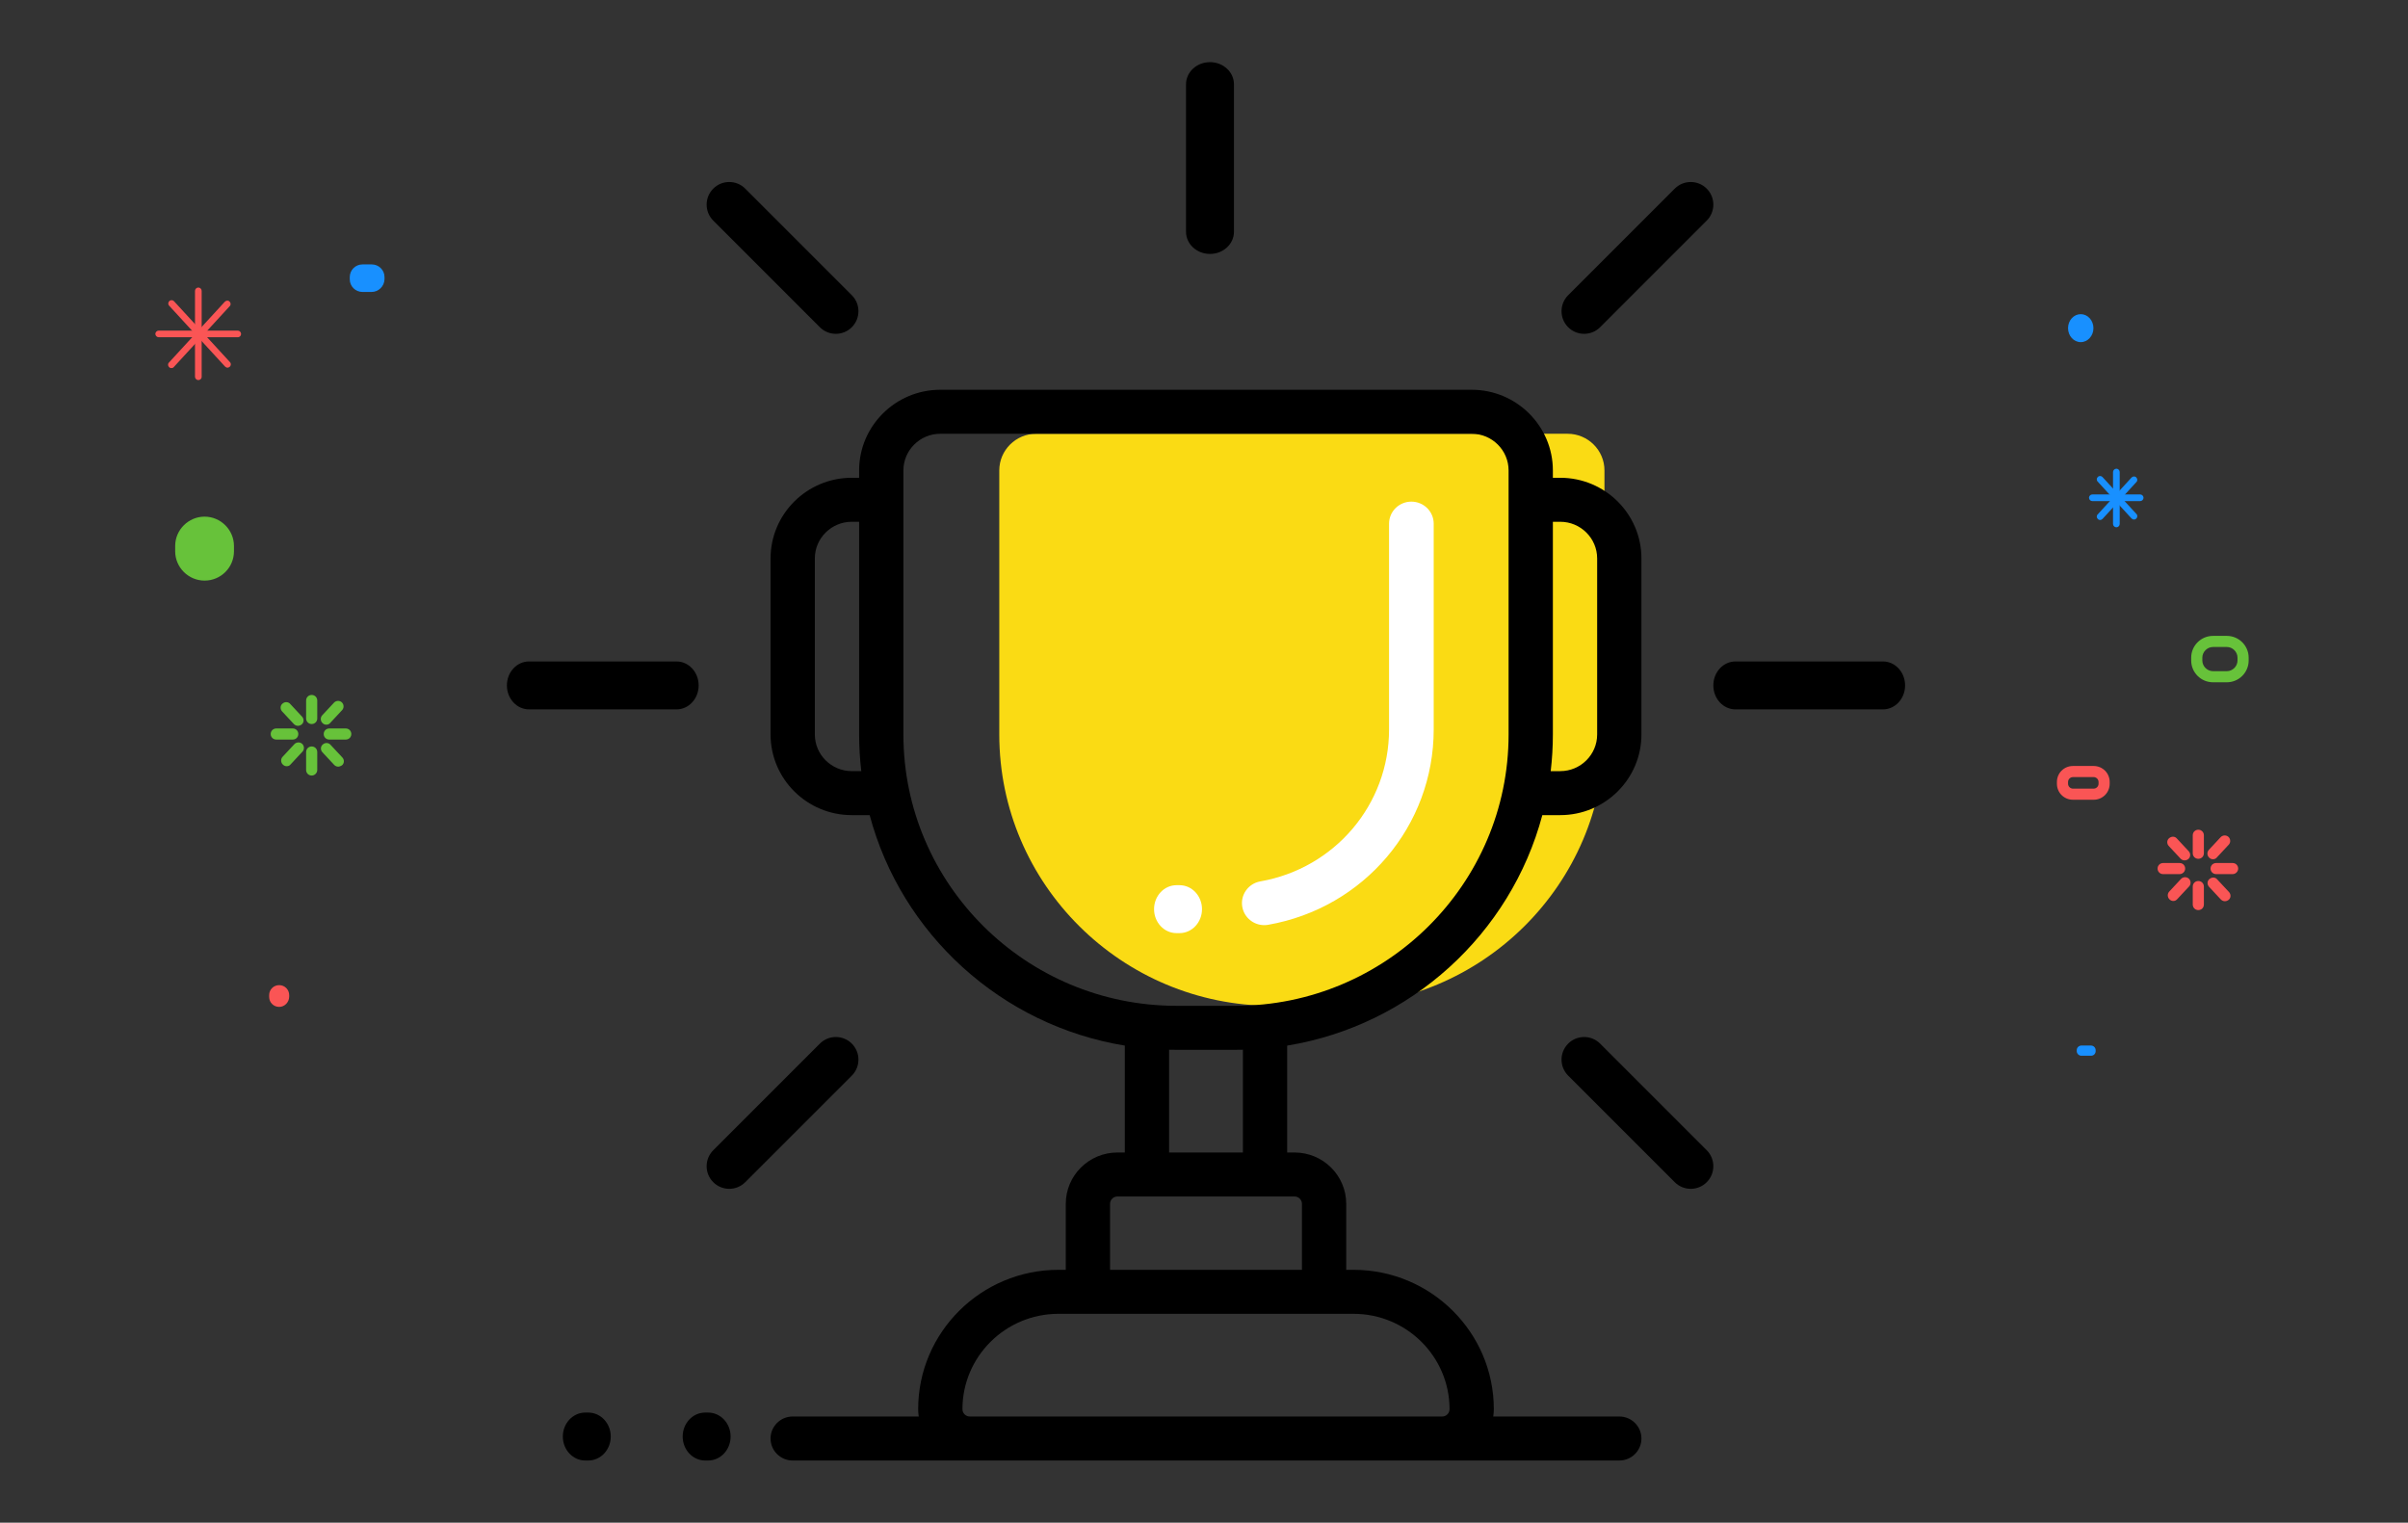<?xml version="1.0" encoding="UTF-8"?>
<svg width="310px" height="196px" viewBox="0 0 310 196" version="1.1" xmlns="http://www.w3.org/2000/svg" xmlns:xlink="http://www.w3.org/1999/xlink">
    <rect x="0" y="0" width="310" height="196" fill="#333333" stroke="none"/>
    <!-- Generator: sketchtool 50.2 (55047) - http://www.bohemiancoding.com/sketch -->
    <title>FD40961A-E0F1-45ED-BA76-39D886440CF5</title>
    <desc>Created with sketchtool.</desc>
    <defs></defs>
    <g id="Screen" stroke="none" stroke-width="1" fill="none" fill-rule="evenodd">
        <g id="2.8_member-cashback-bonus--detail" transform="translate(-220, -360)">
            <g id="Content" transform="translate(40, 272)">
                <g id="pic" transform="translate(180, 88)">
                    <path d="M25.533,48.927 C25.304,48.927 25.103,48.727 25.103,48.498 L25.103,37.438 C25.103,37.209 25.304,37.009 25.533,37.009 C25.762,37.009 25.963,37.209 25.963,37.438 L25.963,48.498 C25.963,48.756 25.762,48.927 25.533,48.927 Z" id="Shape" fill="#FA5555" fill-rule="nonzero"></path>
                    <path d="M22.064,47.384 C21.949,47.384 21.863,47.355 21.777,47.269 C21.605,47.098 21.577,46.841 21.749,46.669 L28.945,38.838 C29.117,38.667 29.375,38.638 29.547,38.81 C29.719,38.981 29.747,39.238 29.575,39.41 L22.38,47.241 C22.293,47.355 22.179,47.384 22.064,47.384 Z" id="Shape" fill="#FA5555" fill-rule="nonzero"></path>
                    <path d="M29.289,47.327 C29.174,47.327 29.059,47.269 28.973,47.184 L21.777,39.353 C21.605,39.181 21.634,38.895 21.806,38.752 C21.978,38.581 22.265,38.61 22.408,38.781 L29.604,46.612 C29.776,46.784 29.747,47.069 29.575,47.212 C29.489,47.269 29.403,47.327 29.289,47.327 Z" id="Shape" fill="#FA5555" fill-rule="nonzero"></path>
                    <path d="M30.607,43.411 L20.43,43.411 C20.201,43.411 20,43.211 20,42.982 C20,42.754 20.201,42.554 20.43,42.554 L30.607,42.554 C30.837,42.554 31.037,42.754 31.037,42.982 C31.037,43.211 30.865,43.411 30.607,43.411 Z" id="Shape" fill="#FA5555" fill-rule="nonzero"></path>
                    <path d="M44.512,95.199 L42.39,95.199 C41.989,95.199 41.674,94.885 41.674,94.485 C41.674,94.085 41.989,93.77 42.39,93.77 L44.512,93.77 C44.913,93.77 45.228,94.085 45.228,94.485 C45.228,94.885 44.913,95.199 44.512,95.199 Z M37.689,95.199 L35.567,95.199 C35.166,95.199 34.85,94.885 34.85,94.485 C34.85,94.085 35.166,93.77 35.567,93.77 L37.689,93.77 C38.09,93.77 38.405,94.085 38.405,94.485 C38.405,94.885 38.09,95.199 37.689,95.199 Z M38.348,93.427 C38.147,93.427 37.975,93.342 37.832,93.199 L36.312,91.57 C36.054,91.284 36.054,90.826 36.37,90.569 C36.657,90.312 37.115,90.312 37.373,90.626 L38.893,92.255 C39.151,92.541 39.151,92.999 38.835,93.256 C38.692,93.37 38.52,93.427 38.348,93.427 Z M43.537,98.686 C43.336,98.686 43.164,98.6 43.021,98.457 L41.502,96.828 C41.244,96.543 41.244,96.085 41.559,95.828 C41.846,95.571 42.304,95.571 42.562,95.885 L44.082,97.514 C44.34,97.8 44.34,98.257 44.024,98.515 C43.881,98.6 43.709,98.686 43.537,98.686 Z M42.018,93.284 C41.846,93.284 41.674,93.227 41.53,93.084 C41.244,92.827 41.215,92.37 41.473,92.084 L42.992,90.455 C43.25,90.169 43.709,90.14 43.996,90.398 C44.282,90.655 44.311,91.112 44.053,91.398 L42.534,93.027 C42.419,93.199 42.218,93.284 42.018,93.284 Z M40.125,93.199 C39.724,93.199 39.409,92.884 39.409,92.484 L39.409,90.169 C39.409,89.769 39.724,89.455 40.125,89.455 C40.527,89.455 40.842,89.769 40.842,90.169 L40.842,92.484 C40.842,92.884 40.527,93.199 40.125,93.199 Z M40.125,99.829 C39.724,99.829 39.409,99.515 39.409,99.115 L39.409,96.8 C39.409,96.4 39.724,96.085 40.125,96.085 C40.527,96.085 40.842,96.4 40.842,96.8 L40.842,99.115 C40.842,99.486 40.527,99.829 40.125,99.829 Z M36.915,98.629 C36.743,98.629 36.571,98.572 36.427,98.429 C36.14,98.172 36.112,97.714 36.37,97.429 L37.889,95.799 C38.147,95.514 38.606,95.485 38.893,95.742 C39.179,96 39.208,96.457 38.95,96.743 L37.431,98.372 C37.287,98.572 37.087,98.629 36.915,98.629 Z" id="Shape" fill="#67C23A" fill-rule="nonzero"></path>
                    <path d="M47.837,37.581 L46.662,37.581 C45.773,37.581 45.028,36.866 45.028,35.952 L45.028,35.666 C45.028,34.78 45.744,34.037 46.662,34.037 L47.866,34.037 C48.755,34.037 49.5,34.751 49.5,35.666 L49.5,35.952 C49.471,36.866 48.726,37.581 47.837,37.581 Z" id="Shape" fill="#1890FF" fill-rule="nonzero"></path>
                    <path d="M35.94,129.61 C35.223,129.61 34.65,129.039 34.65,128.324 L34.65,128.096 C34.65,127.381 35.223,126.809 35.94,126.809 C36.657,126.809 37.23,127.381 37.23,128.096 L37.23,128.324 C37.201,129.039 36.628,129.61 35.94,129.61 Z" id="Shape" fill="#FA5555" fill-rule="nonzero"></path>
                    <path d="M26.336,74.736 C24.243,74.736 22.552,73.021 22.552,70.963 L22.552,70.277 C22.552,68.191 24.272,66.504 26.336,66.504 C28.429,66.504 30.12,68.219 30.12,70.277 L30.12,70.963 C30.12,73.049 28.429,74.736 26.336,74.736 Z" id="Shape" fill="#67C23A" fill-rule="nonzero"></path>
                    <path d="M286.676,87.825 L284.899,87.825 C283.351,87.825 282.089,86.568 282.089,85.025 L282.089,84.653 C282.089,83.11 283.351,81.852 284.899,81.852 L286.676,81.852 C288.224,81.852 289.486,83.11 289.486,84.653 L289.486,85.025 C289.486,86.568 288.224,87.825 286.676,87.825 Z M284.899,83.281 C284.153,83.281 283.523,83.91 283.523,84.653 L283.523,85.025 C283.523,85.768 284.153,86.396 284.899,86.396 L286.676,86.396 C287.422,86.396 288.052,85.768 288.052,85.025 L288.052,84.653 C288.052,83.91 287.422,83.281 286.676,83.281 L284.899,83.281 Z" id="Shape" fill="#67C23A" fill-rule="nonzero"></path>
                    <path d="M272.457,67.876 C272.227,67.876 272.026,67.676 272.026,67.447 L272.026,60.76 C272.026,60.531 272.227,60.331 272.457,60.331 C272.686,60.331 272.887,60.531 272.887,60.76 L272.887,67.447 C272.887,67.676 272.686,67.876 272.457,67.876 Z" id="Shape" fill="#1890FF" fill-rule="nonzero"></path>
                    <path d="M270.364,66.933 C270.249,66.933 270.163,66.904 270.077,66.819 C269.905,66.647 269.876,66.39 270.048,66.218 L274.406,61.474 C274.578,61.303 274.836,61.274 275.008,61.446 C275.18,61.617 275.209,61.874 275.037,62.046 L270.679,66.79 C270.593,66.876 270.478,66.933 270.364,66.933 Z" id="Shape" fill="#1890FF" fill-rule="nonzero"></path>
                    <path d="M274.721,66.876 C274.607,66.876 274.492,66.819 274.406,66.733 L270.048,61.989 C269.876,61.817 269.905,61.531 270.077,61.388 C270.249,61.217 270.536,61.245 270.679,61.417 L275.037,66.161 C275.209,66.333 275.18,66.619 275.008,66.762 C274.922,66.847 274.836,66.876 274.721,66.876 Z" id="Shape" fill="#1890FF" fill-rule="nonzero"></path>
                    <path d="M275.524,64.504 L269.36,64.504 C269.131,64.504 268.93,64.304 268.93,64.075 C268.93,63.846 269.131,63.646 269.36,63.646 L275.524,63.646 C275.753,63.646 275.954,63.846 275.954,64.075 C275.954,64.304 275.753,64.504 275.524,64.504 Z" id="Shape" fill="#1890FF" fill-rule="nonzero"></path>
                    <path d="M287.422,112.519 L285.3,112.519 C284.899,112.519 284.583,112.205 284.583,111.805 C284.583,111.404 284.899,111.09 285.3,111.09 L287.422,111.09 C287.823,111.09 288.138,111.404 288.138,111.805 C288.138,112.205 287.794,112.519 287.422,112.519 Z M280.598,112.519 L278.477,112.519 C278.076,112.519 277.76,112.205 277.76,111.805 C277.76,111.404 278.076,111.09 278.477,111.09 L280.598,111.09 C281,111.09 281.315,111.404 281.315,111.805 C281.315,112.205 280.971,112.519 280.598,112.519 Z M281.229,110.747 C281.028,110.747 280.856,110.661 280.713,110.518 L279.194,108.889 C278.936,108.604 278.936,108.146 279.251,107.889 C279.566,107.632 279.996,107.632 280.254,107.946 L281.774,109.575 C282.032,109.861 282.032,110.318 281.716,110.576 C281.602,110.69 281.401,110.747 281.229,110.747 Z M286.418,116.006 C286.217,116.006 286.045,115.92 285.902,115.777 L284.383,114.148 C284.125,113.862 284.125,113.405 284.44,113.148 C284.755,112.891 285.185,112.891 285.443,113.205 L286.963,114.834 C287.221,115.12 287.221,115.577 286.906,115.834 C286.762,115.949 286.59,116.006 286.418,116.006 Z M284.899,110.604 C284.727,110.604 284.555,110.547 284.411,110.404 C284.125,110.147 284.096,109.69 284.354,109.404 L285.873,107.775 C286.131,107.489 286.59,107.46 286.877,107.718 C287.164,107.975 287.192,108.432 286.934,108.718 L285.415,110.347 C285.3,110.518 285.099,110.604 284.899,110.604 Z M283.007,110.547 C282.605,110.547 282.29,110.233 282.29,109.833 L282.29,107.518 C282.29,107.117 282.605,106.803 283.007,106.803 C283.408,106.803 283.723,107.117 283.723,107.518 L283.723,109.833 C283.723,110.233 283.408,110.547 283.007,110.547 Z M283.007,117.149 C282.605,117.149 282.29,116.835 282.29,116.435 L282.29,114.12 C282.29,113.72 282.605,113.405 283.007,113.405 C283.408,113.405 283.723,113.72 283.723,114.12 L283.723,116.435 C283.723,116.835 283.408,117.149 283.007,117.149 Z M279.796,115.977 C279.624,115.977 279.452,115.92 279.308,115.777 C279.022,115.52 278.993,115.063 279.251,114.777 L280.77,113.148 C281.028,112.862 281.487,112.834 281.774,113.091 C282.061,113.348 282.089,113.805 281.831,114.091 L280.312,115.72 C280.168,115.892 279.996,115.977 279.796,115.977 Z" id="Shape" fill="#FA5555" fill-rule="nonzero"></path>
                    <path d="M269.188,135.898 L267.956,135.898 C267.612,135.898 267.353,135.612 267.353,135.298 L267.353,135.184 C267.353,134.841 267.64,134.583 267.956,134.583 L269.188,134.583 C269.532,134.583 269.79,134.869 269.79,135.184 L269.79,135.298 C269.79,135.641 269.532,135.898 269.188,135.898 Z" id="Shape" fill="#1890FF" fill-rule="nonzero"></path>
                    <path d="M269.532,102.945 L266.866,102.945 C265.719,102.945 264.802,102.03 264.802,100.887 L264.802,100.658 C264.802,99.515 265.719,98.6 266.866,98.6 L269.532,98.6 C270.679,98.6 271.596,99.515 271.596,100.658 L271.596,100.887 C271.596,102.03 270.679,102.945 269.532,102.945 Z M266.866,100.029 C266.522,100.029 266.235,100.315 266.235,100.658 L266.235,100.887 C266.235,101.23 266.522,101.516 266.866,101.516 L269.532,101.516 C269.876,101.516 270.163,101.23 270.163,100.887 L270.163,100.658 C270.163,100.315 269.876,100.029 269.532,100.029 L266.866,100.029 Z" id="Shape" fill="#FA5555" fill-rule="nonzero"></path>
                    <path d="M266.235,42.239 C266.235,43.234 266.967,44.04 267.87,44.04 C268.772,44.04 269.504,43.234 269.504,42.239 C269.504,41.245 268.772,40.439 267.87,40.439 C266.967,40.439 266.235,41.245 266.235,42.239 Z" id="Shape" fill="#1890FF" fill-rule="nonzero"></path>
                    <path d="M128.645,94.541 L128.645,60.556 C128.645,57.953 130.776,55.835 133.396,55.835 L201.804,55.835 C204.424,55.835 206.555,57.953 206.555,60.556 L206.555,94.541 C206.555,113.801 190.785,129.47 171.401,129.47 L163.8,129.47 C144.415,129.47 128.645,113.801 128.645,94.541 Z" id="Path" fill="#FADB14"></path>
                    <path d="M151.85,120.114 C153.448,120.114 154.743,118.733 154.743,117.029 C154.743,115.324 153.447,113.943 151.85,113.943 L151.464,113.943 C149.866,113.943 148.571,115.324 148.571,117.029 C148.571,118.733 149.867,120.114 151.464,120.114 L151.85,120.114 Z" id="Shape" fill="#FFFFFF" fill-rule="nonzero"></path>
                    <path d="M162.757,119.086 C162.924,119.086 163.094,119.071 163.264,119.041 C175.61,116.872 184.571,106.296 184.571,93.897 L184.571,67.409 C184.571,65.842 183.284,64.571 181.697,64.571 C180.11,64.571 178.823,65.842 178.823,67.409 L178.823,93.897 C178.823,103.541 171.856,111.767 162.257,113.454 C160.694,113.729 159.653,115.202 159.931,116.745 C160.178,118.12 161.39,119.086 162.757,119.086 Z" id="Shape" fill="#FFFFFF" fill-rule="nonzero"></path>
                    <g id="cup" transform="translate(65.257, 8)" fill="#000000" fill-rule="nonzero">
                        <path d="M25.907,173.829 L25.521,173.829 C23.924,173.829 22.629,175.21 22.629,176.914 C22.629,178.619 23.924,180 25.521,180 L25.907,180 C27.505,180 28.8,178.619 28.8,176.914 C28.8,175.21 27.505,173.829 25.907,173.829 Z" id="Shape"></path>
                        <path d="M44.405,126.338 C43.268,125.202 41.425,125.202 40.288,126.338 L26.567,140.06 C25.43,141.197 25.43,143.04 26.567,144.176 C27.135,144.744 27.88,145.029 28.625,145.029 C29.37,145.029 30.115,144.744 30.683,144.176 L44.405,130.455 C45.541,129.318 45.541,127.475 44.405,126.338 Z" id="Shape"></path>
                        <path d="M24.686,80.229 C24.686,78.524 23.41,77.143 21.837,77.143 L2.848,77.143 C1.275,77.143 0,78.524 0,80.229 C0,81.933 1.275,83.314 2.848,83.314 L21.837,83.314 C23.411,83.315 24.686,81.933 24.686,80.229 Z" id="Shape"></path>
                        <path d="M40.288,34.119 C40.857,34.687 41.602,34.971 42.346,34.971 C43.091,34.971 43.836,34.687 44.405,34.119 C45.541,32.982 45.541,31.139 44.405,30.003 L30.683,16.281 C29.546,15.144 27.703,15.144 26.567,16.281 C25.43,17.418 25.43,19.261 26.567,20.397 L40.288,34.119 Z" id="Shape"></path>
                        <path d="M90.514,24.686 C92.219,24.686 93.6,23.411 93.6,21.837 L93.6,2.848 C93.6,1.275 92.219,0 90.514,0 C88.81,0 87.429,1.275 87.429,2.848 L87.429,21.837 C87.429,23.411 88.81,24.686 90.514,24.686 Z" id="Shape"></path>
                        <path d="M10.479,173.829 L10.093,173.829 C8.495,173.829 7.2,175.21 7.2,176.914 C7.2,178.619 8.495,180 10.093,180 L10.479,180 C12.076,180 13.371,178.619 13.371,176.914 C13.371,175.21 12.076,173.829 10.479,173.829 Z" id="Shape"></path>
                        <path d="M150.346,16.281 L136.624,30.002 C135.487,31.14 135.487,32.982 136.624,34.119 C137.192,34.687 137.937,34.971 138.682,34.971 C139.427,34.971 140.172,34.687 140.74,34.119 L154.462,20.397 C155.598,19.26 155.598,17.417 154.462,16.281 C153.325,15.145 151.482,15.145 150.346,16.281 Z" id="Shape"></path>
                        <path d="M177.152,77.143 L158.163,77.143 C156.589,77.143 155.314,78.524 155.314,80.229 C155.314,81.933 156.59,83.314 158.163,83.314 L177.152,83.314 C178.725,83.314 180,81.933 180,80.229 C180,78.524 178.725,77.143 177.152,77.143 Z" id="Shape"></path>
                        <path d="M140.74,126.338 C139.603,125.202 137.76,125.202 136.624,126.338 C135.487,127.475 135.487,129.318 136.624,130.455 L150.346,144.176 C150.914,144.744 151.659,145.029 152.404,145.029 C153.148,145.029 153.894,144.744 154.462,144.176 C155.598,143.039 155.598,141.196 154.462,140.06 L140.74,126.338 Z" id="Shape"></path>
                        <path d="M143.207,174.336 L126.979,174.336 C127.024,174.027 127.055,173.713 127.055,173.392 C127.055,163.502 118.956,155.455 109.003,155.455 L108.052,155.455 L108.052,146.959 C108.052,143.315 105.069,140.351 101.402,140.351 L100.451,140.351 L100.451,126.593 C116.373,123.992 129.223,112.214 133.299,96.925 L135.606,96.925 C141.369,96.925 146.057,92.267 146.057,86.541 L146.057,63.884 C146.057,58.158 141.369,53.5 135.606,53.5 L134.656,53.5 L134.656,52.556 C134.656,46.83 129.967,42.171 124.204,42.171 L55.796,42.171 C50.033,42.171 45.344,46.83 45.344,52.556 L45.344,53.5 L44.394,53.5 C38.631,53.5 33.943,58.158 33.943,63.884 L33.943,86.541 C33.943,92.267 38.631,96.925 44.394,96.925 L46.701,96.925 C50.777,112.214 63.627,123.992 79.549,126.593 L79.549,140.351 L78.598,140.351 C74.931,140.351 71.948,143.315 71.948,146.959 L71.948,155.455 L70.997,155.455 C61.044,155.455 52.945,163.502 52.945,173.392 C52.945,173.713 52.976,174.027 53.021,174.336 L36.793,174.336 C35.219,174.336 33.943,175.604 33.943,177.168 C33.943,178.733 35.219,180 36.793,180 L143.207,180 C144.781,180 146.057,178.733 146.057,177.168 C146.057,175.603 144.781,174.336 143.207,174.336 Z M134.656,86.541 L134.656,59.164 L135.606,59.164 C138.226,59.164 140.357,61.282 140.357,63.884 L140.357,86.541 C140.357,89.144 138.226,91.262 135.606,91.262 L134.378,91.262 C134.559,89.712 134.656,88.137 134.656,86.541 Z M44.395,91.261 C41.775,91.261 39.644,89.144 39.644,86.541 L39.644,63.884 C39.644,61.281 41.775,59.164 44.395,59.164 L45.345,59.164 L45.345,86.541 C45.345,88.137 45.441,89.712 45.623,91.261 L44.395,91.261 L44.395,91.261 Z M51.045,86.541 L51.045,52.556 C51.045,49.953 53.176,47.835 55.796,47.835 L124.204,47.835 C126.824,47.835 128.955,49.953 128.955,52.556 L128.955,86.541 C128.955,105.801 113.185,121.47 93.801,121.47 L86.2,121.47 C66.815,121.47 51.045,105.801 51.045,86.541 Z M94.751,127.122 L94.751,140.351 L85.25,140.351 L85.25,127.122 C85.566,127.129 85.882,127.134 86.2,127.134 L93.801,127.134 C94.118,127.134 94.435,127.129 94.751,127.122 Z M77.648,146.959 C77.648,146.438 78.075,146.015 78.599,146.015 L101.402,146.015 C101.925,146.015 102.352,146.438 102.352,146.959 L102.352,155.455 L77.649,155.455 L77.649,146.959 L77.648,146.959 Z M120.404,174.336 L59.596,174.336 C59.073,174.336 58.646,173.913 58.646,173.392 C58.646,166.625 64.187,161.119 70.998,161.119 L109.002,161.119 C115.813,161.119 121.354,166.625 121.354,173.392 C121.354,173.912 120.928,174.336 120.404,174.336 Z" id="Shape"></path>
                    </g>
                </g>
            </g>
        </g>
    </g>
</svg>